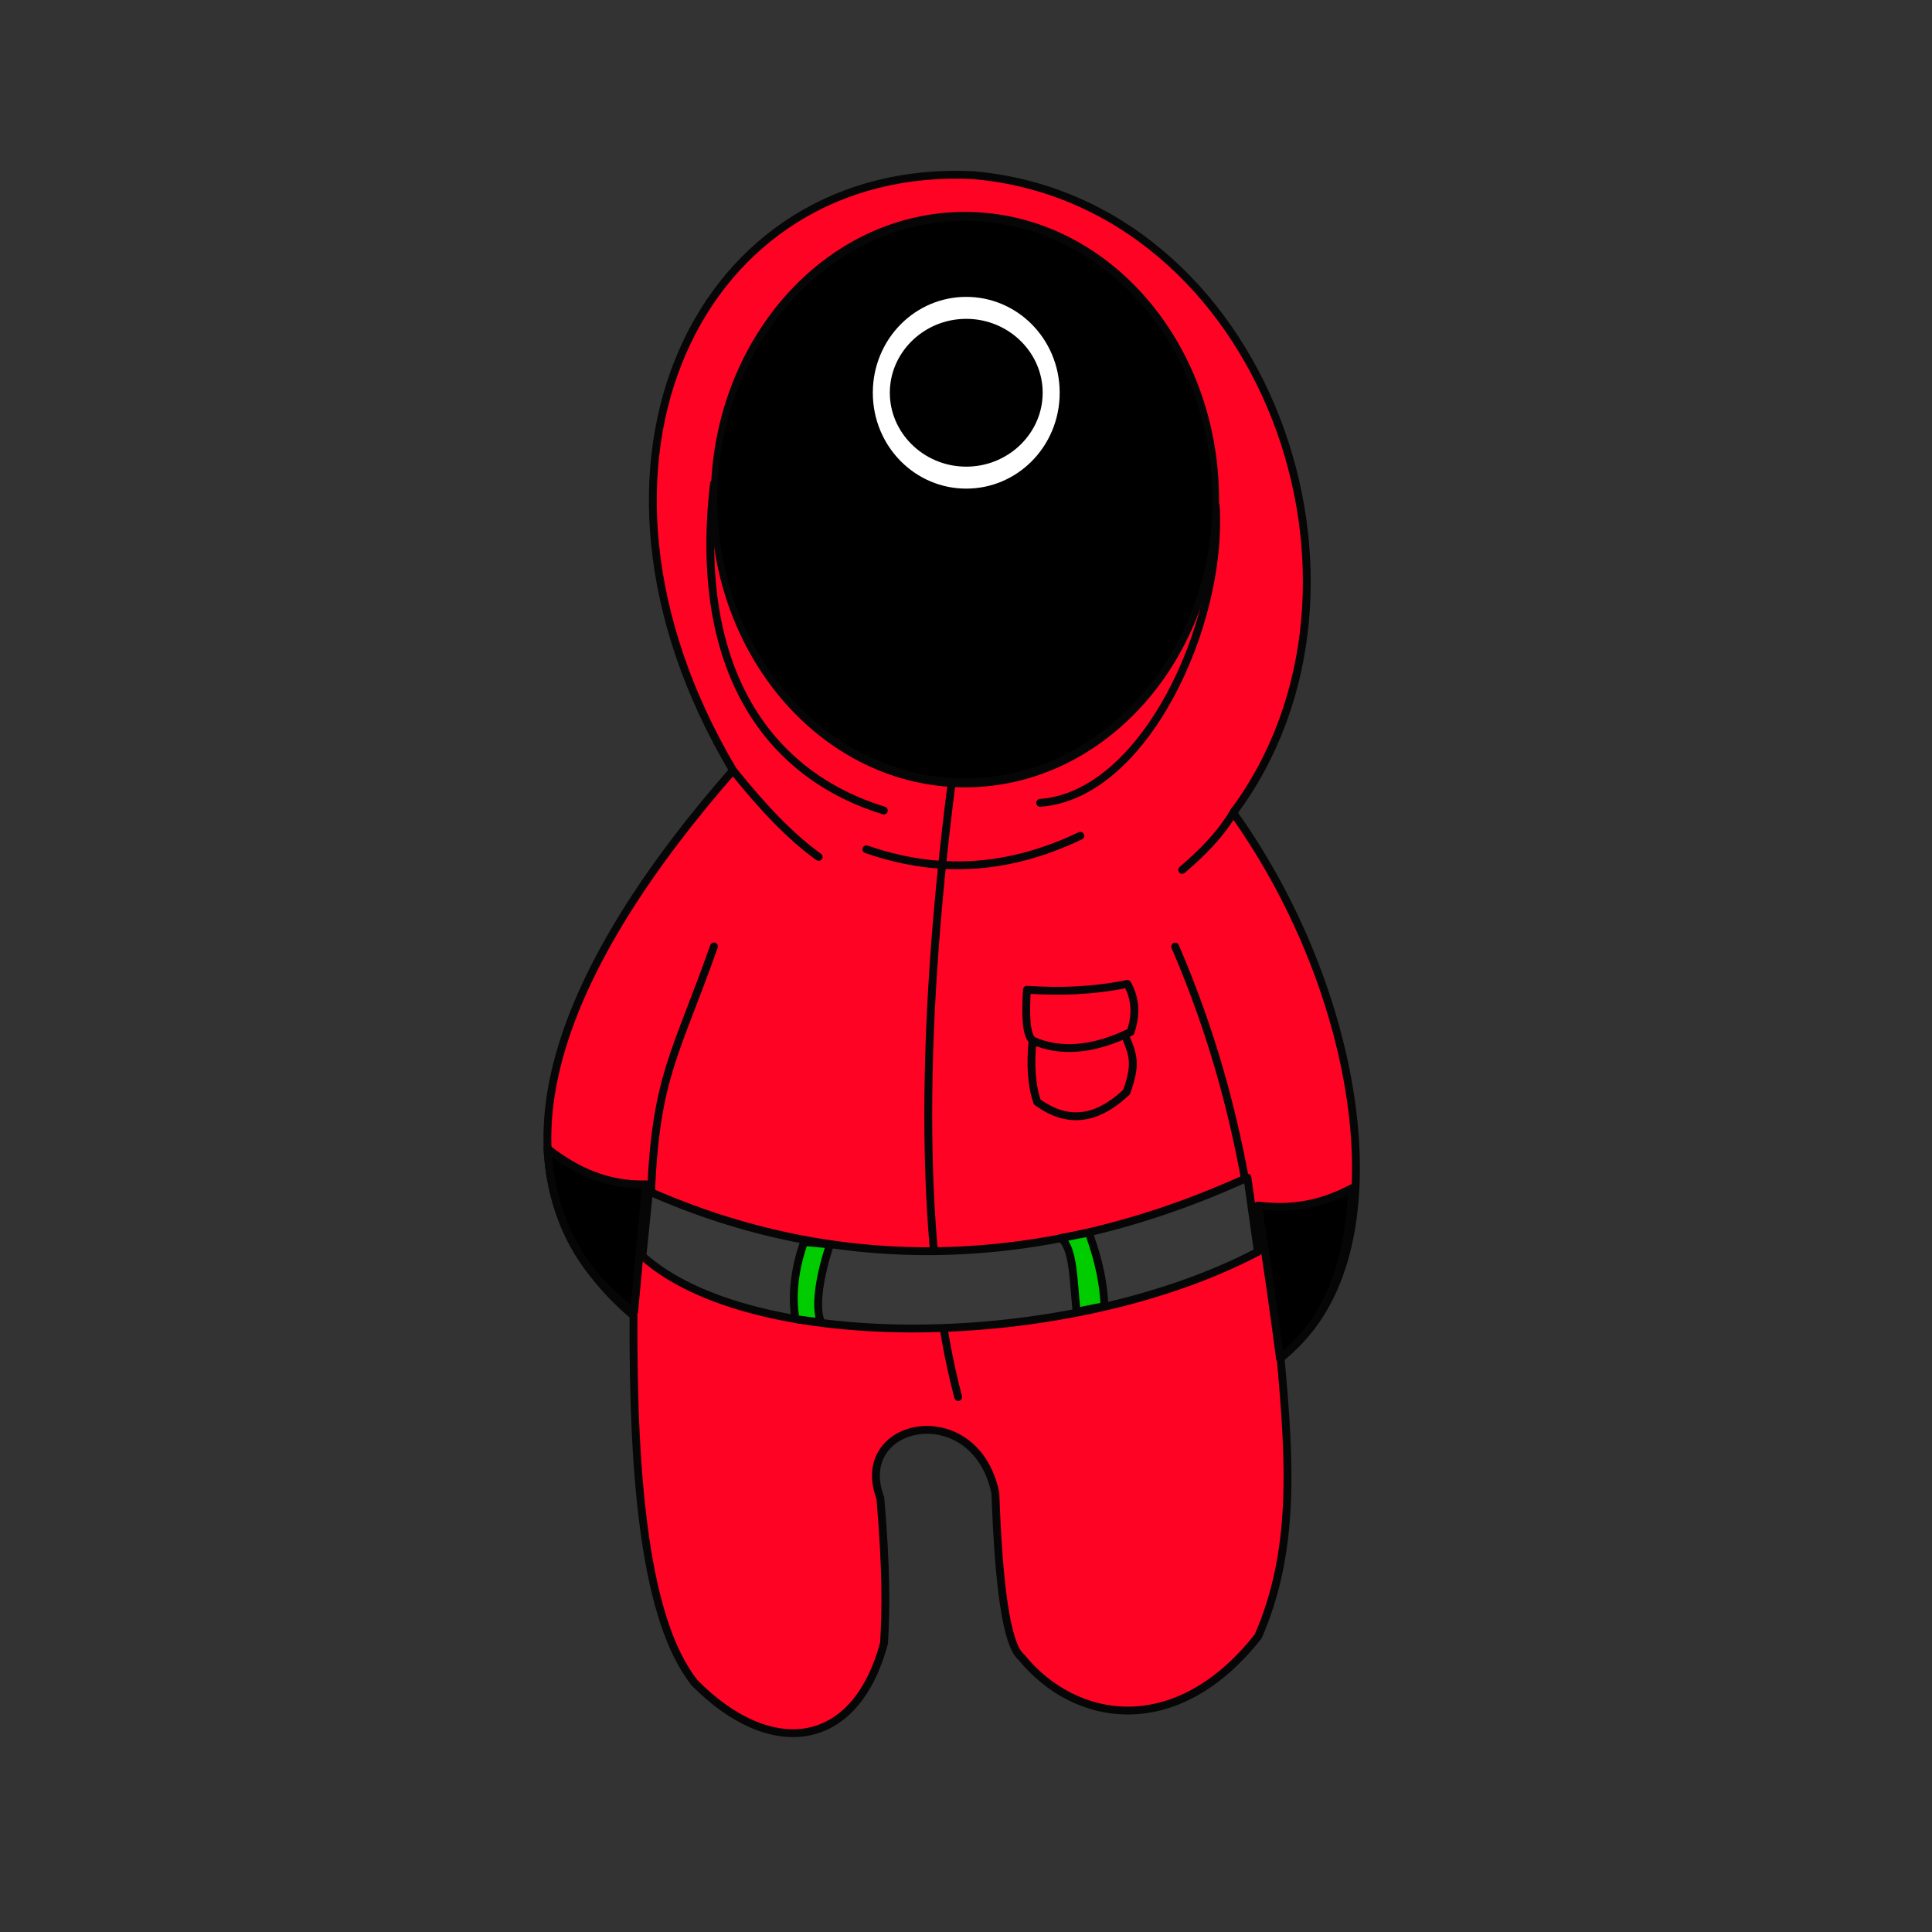 <?xml version="1.0" encoding="UTF-8" standalone="no"?>
<!DOCTYPE svg PUBLIC "-//W3C//DTD SVG 1.1//EN" "http://www.w3.org/Graphics/SVG/1.1/DTD/svg11.dtd">
<svg width="100%" height="100%" viewBox="0 0 2048 2048" version="1.1" xmlns="http://www.w3.org/2000/svg" xmlns:xlink="http://www.w3.org/1999/xlink" xml:space="preserve" xmlns:serif="http://www.serif.com/" style="fill-rule:evenodd;clip-rule:evenodd;stroke-linecap:round;stroke-linejoin:round;stroke-miterlimit:1.5;">
    <rect x="0" y="0" width="2048" height="2048" fill="#333333" stroke="none"/>
    <path d="M1032.28,185.734C1340.49,213.208 1486.77,621.272 1307.22,861.554C1448.92,1059.38 1488.58,1340.85 1357.41,1438.64C1367.62,1550.68 1373.03,1644.66 1333.74,1734.53C1246.93,1845.05 1139.4,1826.54 1082.8,1756.79C1066.27,1743.21 1058.48,1676.44 1055.13,1582.68C1033.91,1480.24 902.24,1506.09 933.212,1588.01C939.844,1666.03 939.134,1707.07 937.136,1741.62C906.576,1855.96 816.264,1864.83 736.305,1783.87C684.661,1718.64 670.656,1572.63 671.534,1394.69C491.015,1241.48 605.806,1011.67 777.024,816.636C583.247,489.391 743.006,171.008 1032.28,185.734Z" style="fill:rgb(255,3,37);stroke:rgb(6,6,6);stroke-width:8.33px;"/>
    <path d="M1245.74,1003.42C1284.86,1094.04 1306.34,1177.15 1319.47,1248.29" style="fill:none;stroke:rgb(6,6,6);stroke-width:8.33px;"/>
    <path d="M1102.58,851.029C1213.11,843.305 1296.66,661.73 1288.68,536.114" style="fill:none;stroke:rgb(6,6,6);stroke-width:8.33px;"/>
    <path d="M1308.8,859.196C1293.39,885.56 1273.31,904.878 1253.14,922.132" style="fill:none;stroke:rgb(6,6,6);stroke-width:8.33px;"/>
    <path d="M777.954,817.719C808.297,855.576 838.57,887.59 867.791,908.333" style="fill:none;stroke:rgb(6,6,6);stroke-width:8.33px;"/>
    <path d="M918.33,900.261C988.438,924.616 1062.98,925.299 1145.17,885.975" style="fill:none;stroke:rgb(6,6,6);stroke-width:8.33px;"/>
    <path d="M580.24,1217.42C611.379,1242.2 645.692,1256.69 684.852,1255.47L672.217,1390.43C613.087,1348.23 584.932,1289.2 580.24,1217.42Z" style="stroke:rgb(6,6,6);stroke-width:8.33px;"/>
    <path d="M1008.81,829.888C973.397,1105.5 976.031,1331.36 1015.7,1480.92" style="fill:none;stroke:rgb(6,6,6);stroke-width:8.33px;"/>
    <path d="M936.932,859.196C817.411,822.473 733.577,713.949 756.831,512.656" style="fill:none;stroke:rgb(6,6,6);stroke-width:8.33px;"/>
    <path d="M687.98,1262.89L680.988,1331.41C797.098,1436.22 1131.09,1433.05 1333.39,1326.96L1322.33,1248.29C1104.72,1347.73 888.578,1351.59 687.98,1262.89Z" style="fill:rgb(57,57,57);stroke:rgb(6,6,6);stroke-width:8.33px;"/>
    <path d="M1124.6,1312.4L1154.24,1306.64C1159.76,1322.95 1169.36,1349.61 1170.78,1384.48L1141.23,1390.43C1137.66,1356.21 1138,1323.38 1124.6,1312.4Z" style="fill:rgb(0,204,0);stroke:rgb(6,6,6);stroke-width:8.33px;"/>
    <path d="M852.35,1316.58L879.886,1319.17C865.509,1362.27 864.975,1391.26 870.599,1401.86L843.372,1398.3C838.635,1372.95 842.9,1343.01 852.35,1316.58Z" style="fill:rgb(0,204,0);stroke:rgb(6,6,6);stroke-width:8.33px;"/>
    <path d="M1088.57,1049.17C1123.57,1051.51 1158.95,1050.39 1195.05,1042.97C1204.21,1059.4 1204.45,1076.46 1198.45,1093.98C1157.82,1113.71 1123.56,1115.71 1094.59,1103.01C1087.39,1096.65 1087.01,1075.06 1088.57,1049.17Z" style="fill:none;stroke:rgb(6,6,6);stroke-width:8.33px;"/>
    <path d="M1094.59,1103.01C1092.19,1126.66 1093.15,1149.95 1099.49,1168.18C1129.12,1189.66 1159.89,1190.06 1194.23,1157.56C1204.52,1128.63 1201.99,1118.88 1192.17,1096.94" style="fill:none;stroke:rgb(6,6,6);stroke-width:8.33px;"/>
    <path d="M756.831,1003.26C716.148,1118.36 695.873,1140.17 690.209,1260.74" style="fill:none;stroke:rgb(6,6,6);stroke-width:8.33px;"/>
    <g transform="matrix(1.133,0,0,1.551,-171.313,-290.253)">
        <ellipse cx="1053.96" cy="528.612" rx="234.723" ry="193.576" style="stroke:rgb(6,6,6);stroke-width:6.14px;"/>
    </g>
    <path d="M1433.14,1259.54C1399.63,1277.21 1369.21,1282.16 1333.39,1277.9C1342.17,1332.59 1349.87,1386.63 1356.87,1440.24C1405.82,1400.64 1429.88,1343.02 1433.14,1259.54Z" style="stroke:rgb(6,6,6);stroke-width:8.33px;"/>
    <g transform="matrix(0.907,0,0,1.171,185.529,-388.625)">
        <ellipse cx="924.74" cy="687.408" rx="99.26" ry="76.844" style="fill:none;stroke:white;stroke-width:19.89px;"/>
    </g>
</svg>
